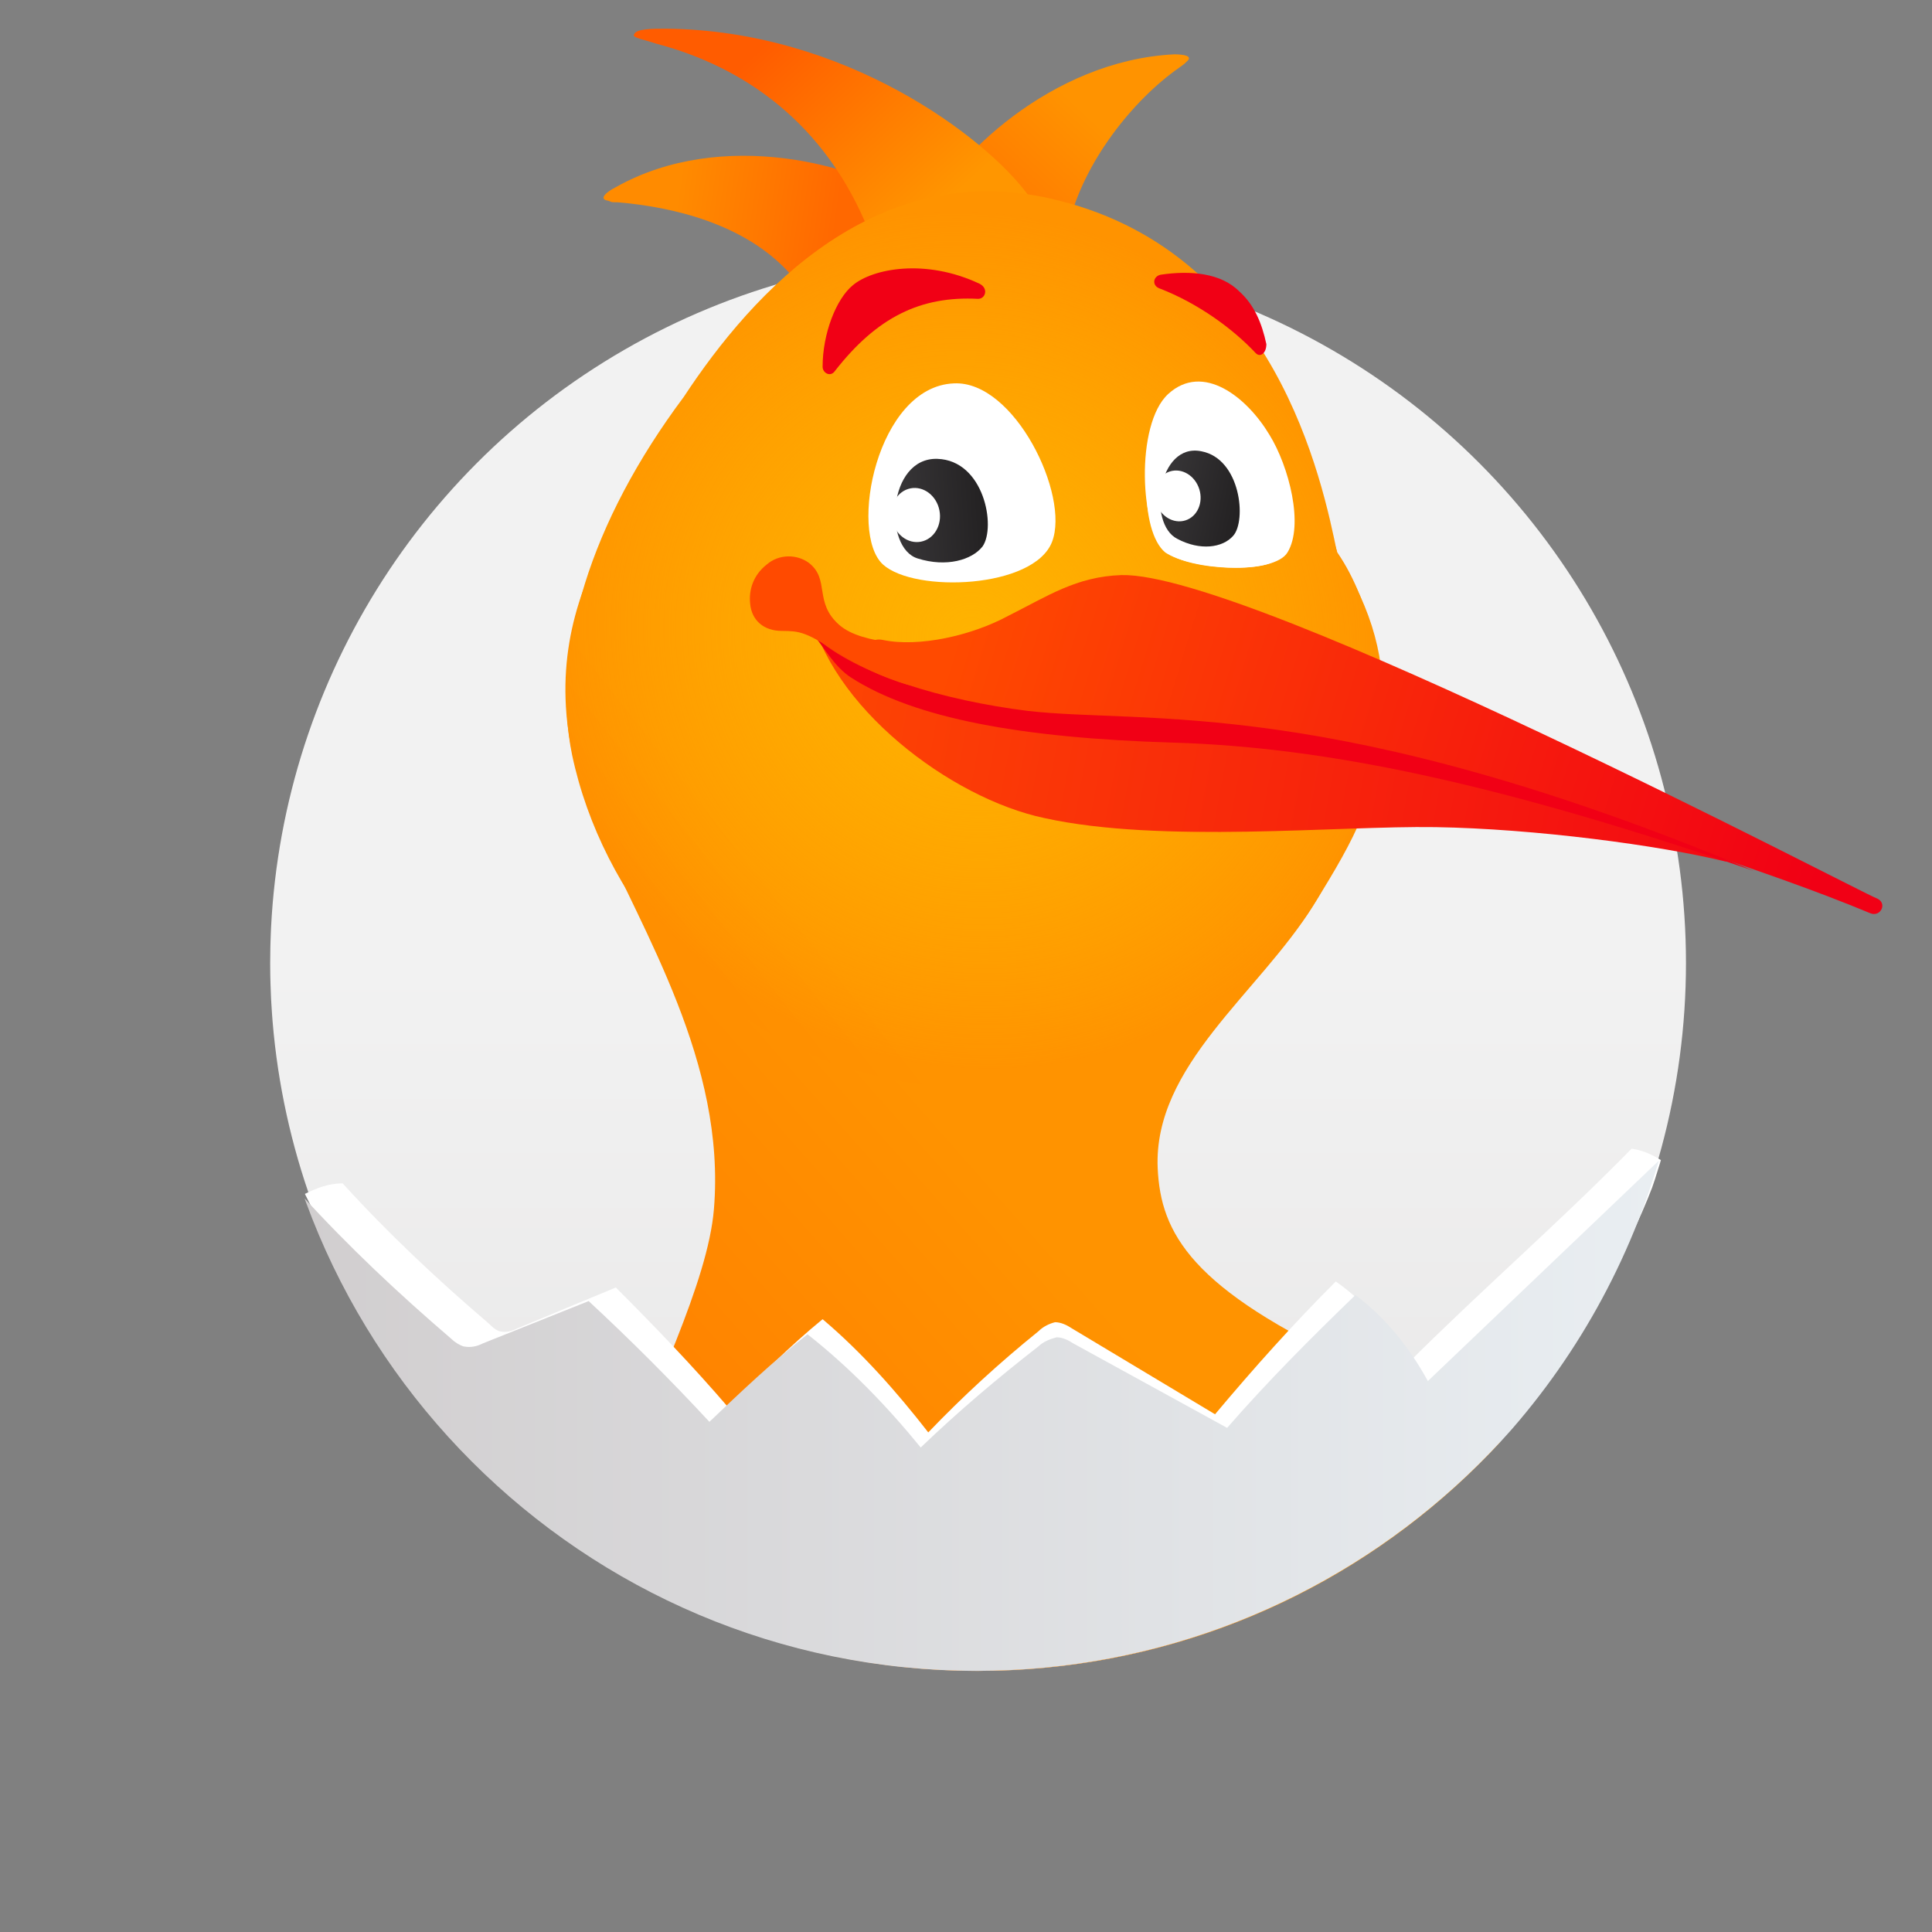 <?xml version="1.0" encoding="utf-8"?>
<!-- Generator: Adobe Illustrator 23.0.2, SVG Export Plug-In . SVG Version: 6.00 Build 0)  -->
<svg version="1.1" id="Layer_1" xmlns="http://www.w3.org/2000/svg" xmlns:xlink="http://www.w3.org/1999/xlink" x="0px" y="0px"
	 viewBox="0 0 128 128" style="enable-background:new 0 0 128 128;" xml:space="preserve">
<rect x="0" y="0" width="128" height="128" fill="#808080" stroke="none"/>
<style type="text/css">
	.st0{clip-path:url(#XMLID_2_);fill:url(#XMLID_3_);}
	.st1{clip-path:url(#XMLID_2_);}
	.st2{fill:url(#XMLID_4_);}
	.st3{fill:url(#XMLID_5_);}
	.st4{fill:url(#XMLID_6_);}
	.st5{fill:url(#XMLID_7_);}
	.st6{fill:none;}
	.st7{fill:url(#XMLID_8_);}
	.st8{fill:url(#XMLID_9_);}
	.st9{fill:#FFFFFF;}
	.st10{fill:#F10015;}
	.st11{fill:url(#XMLID_10_);}
	.st12{fill:url(#XMLID_11_);}
	.st13{fill:url(#XMLID_12_);}
	.st14{fill:url(#XMLID_13_);}
	.st15{fill:#FF4A00;}
	.st16{clip-path:url(#SVGID_2_);}
	.st17{fill:url(#SVGID_3_);}
</style>
<g id="XMLID_304_">
	<defs>
		<path id="XMLID_305_" d="M140.1,69.4c-0.8,1.5-24.7,0.8-28.6-0.5C109,92.4,89,110.7,64.8,110.7c-25.9,0-46.9-21-46.9-46.9
			c0-12.2,4.6-23.2,12.2-31.6c5.6-6.1-0.7-25.4,1.8-27.1c21-15,48.6-10.4,67.7,6.1C130,31.8,142,65.8,140.1,69.4z"/>
	</defs>
	<clipPath id="XMLID_2_">
		<use xlink:href="#XMLID_305_"  style="overflow:visible;"/>
	</clipPath>
	<linearGradient id="XMLID_3_" gradientUnits="userSpaceOnUse" x1="64.821" y1="110.7" x2="64.821" y2="16.852">
		<stop  offset="0" style="stop-color:#E6E5E5"/>
		<stop  offset="0.5" style="stop-color:#F2F2F2"/>
	</linearGradient>
	<circle id="XMLID_333_" class="st0" cx="64.8" cy="63.8" r="46.9"/>
	<g id="XMLID_307_" class="st1">
		<linearGradient id="XMLID_4_" gradientUnits="userSpaceOnUse" x1="72.15" y1="7.678" x2="62.366" y2="18.09">
			<stop  offset="0" style="stop-color:#FF9300"/>
			<stop  offset="1" style="stop-color:#FF6800"/>
		</linearGradient>
		<path id="XMLID_332_" class="st2" d="M70.8,14.9c1-4.2,4.3-8.3,7.3-10.4c0.4-0.3,0.3-0.2,0.5-0.4c0.5-0.4-0.2-0.5-0.8-0.5
			C69.6,4,63,10.6,61.5,14.1L70.8,14.9z"/>
		
			<linearGradient id="XMLID_5_" gradientUnits="userSpaceOnUse" x1="187.91" y1="501.535" x2="197.761" y2="505.781" gradientTransform="matrix(0.967 -0.256 0.256 0.967 -265.325 -423.404)">
			<stop  offset="1.175861e-03" style="stop-color:#FF8B00"/>
			<stop  offset="1" style="stop-color:#FF6800"/>
		</linearGradient>
		<path id="XMLID_331_" class="st3" d="M52.4,18.2c-3-3.4-7.9-4.5-11.5-4.8c-0.5,0-0.3,0-0.6-0.1c-0.7-0.1-0.1-0.6,0.5-0.9
			C47.9,8.4,57,11,60.1,13.3L52.4,18.2z"/>
		
			<linearGradient id="XMLID_6_" gradientUnits="userSpaceOnUse" x1="203.54" y1="506.977" x2="196.173" y2="492.944" gradientTransform="matrix(0.967 -0.256 0.256 0.967 -265.325 -423.404)">
			<stop  offset="0" style="stop-color:#FF9600"/>
			<stop  offset="1" style="stop-color:#FF5C00"/>
		</linearGradient>
		<path id="XMLID_330_" class="st4" d="M68.1,12.9c-2.8-3.8-12.1-10.9-24-11c-0.9,0-2,0-2.1,0.4c-0.1,0.2,0.6,0.3,1.5,0.6
			c5.7,1.5,11.2,5.2,14.1,12.5L68.1,12.9z"/>
		<linearGradient id="XMLID_7_" gradientUnits="userSpaceOnUse" x1="74.053" y1="87.107" x2="42.567" y2="114.948">
			<stop  offset="0" style="stop-color:#FF9300"/>
			<stop  offset="1" style="stop-color:#FF7800"/>
		</linearGradient>
		<path id="XMLID_329_" class="st5" d="M90,90.5c-11.1-5.1-13.1-8.8-13.3-13.1c-0.3-6.8,6.7-11.6,10.3-17.4c3-4.8,4.1-7.1,4.4-11.2
			c0.4-3.6-0.4-8.7-2.8-12.2c-1.5-5.1-5.2-17.2-19.4-20.7c-11.9-2.9-17.9,5.1-22.8,11.8c-6.2,6.4-12.2,15-6.9,27
			c3.1,7.1,8.6,15.7,7.8,25.4c-0.8,9.7-14.4,28.5-9.2,39.8c20.9,45.2,58.1,36.5,70.6,21.9C122,126.2,121.6,104.9,90,90.5z"/>
		<path id="XMLID_328_" class="st6" d="M90,90.5c-11.1-5.1-13.1-8.8-13.3-13.1c-0.3-6.8,6.7-11.6,10.3-17.4c3-4.8,4.1-7.1,4.4-11.2
			c0.4-3.6-0.4-8.7-2.8-12.2c-1.5-5.1-5.2-17.2-19.4-20.7c-11.9-2.9-17.9,5.1-22.8,11.8c-6.2,6.4-12.2,15-6.9,27
			c3.1,7.1,8.6,15.7,7.8,25.4c-0.8,9.7-14.4,28.5-9.2,39.8c20.9,45.2,58.1,36.5,70.6,21.9C122,126.2,121.6,104.9,90,90.5z"/>
		
			<linearGradient id="XMLID_8_" gradientUnits="userSpaceOnUse" x1="74.317" y1="56.163" x2="32.159" y2="87.781" gradientTransform="matrix(1 -4.873857e-04 3.894467e-02 1 -27.061 -0.587)">
			<stop  offset="0" style="stop-color:#FF9300"/>
			<stop  offset="1" style="stop-color:#FF7800"/>
		</linearGradient>
		<path id="XMLID_327_" class="st7" d="M88,58.2c3.9-8.1,5.4-13.9,0.6-21.5c-1-4.9-4.1-19.8-18.4-23.4c-12-3.1-20.3,6-24.9,13
			c-6.2,8.3-8.8,16.8-7.4,23.7c2,9.5,9.3,17.8,17.5,20.5C72.5,76.3,84.8,65,88,58.2z"/>
		
			<radialGradient id="XMLID_9_" cx="89.814" cy="43.036" r="28.441" gradientTransform="matrix(1 -4.873857e-04 3.894467e-02 1 -27.061 -0.587)" gradientUnits="userSpaceOnUse">
			<stop  offset="0" style="stop-color:#FFB300"/>
			<stop  offset="1" style="stop-color:#FFC100;stop-opacity:0"/>
		</radialGradient>
		<path id="XMLID_326_" class="st8" d="M88,58.2c3.9-8.1,5.4-13.9,0.6-21.5c-1-4.9-4.1-19.8-18.4-23.4c-12-3.1-20.3,6-24.9,13
			c-6.2,8.3-8.8,16.8-7.4,23.7c2,9.5,9.3,17.8,17.5,20.5C72.5,76.3,84.8,65,88,58.2z"/>
		<path id="XMLID_325_" class="st9" d="M84.9,36.8c1-1.7,0.1-5.4-1.3-7.4c-1.4-2-4-3.7-6.1-1.8c-2,1.8-2,7.6-0.3,9
			C78.8,37.7,84.1,38.1,84.9,36.8z"/>
		<path id="XMLID_324_" class="st10" d="M64.8,19.8c-3.8-0.2-6.7,1.2-9.5,4.8c-0.3,0.4-0.8,0.1-0.8-0.3c0-2.2,0.9-4.5,2-5.4
			c1.3-1.1,4.8-1.8,8.4-0.1C65.5,19.1,65.3,19.8,64.8,19.8z"/>
		<path id="XMLID_321_" class="st10" d="M83.2,23.4c-1.5-1.6-3.8-3.3-6.4-4.3c-0.5-0.2-0.4-0.8,0.1-0.9c2-0.3,4-0.1,5.2,1.1
			c1,0.9,1.5,2.1,1.8,3.5C83.9,23.4,83.5,23.7,83.2,23.4z"/>
		<path id="XMLID_320_" class="st6" d="M86.5,56c4.8-7.8,4.3-14.2,1.2-19.3c-1.5-5.3-3.3-19.8-17.5-23.4
			c-11.9-3.1-19.8,6.5-24.8,13.5c-6.2,6.8-8.9,15.9-7.8,22.8c1.6,9.5,9.2,16.2,15.7,18.7C70.1,74.7,80.2,66.2,86.5,56z"/>
		<path id="XMLID_318_" class="st9" d="M85.3,36.6c1.1-1.8,0.1-5.7-1.2-7.8c-1.5-2.5-4.4-4.8-6.7-2.7c-2.2,2-1.9,9.1-0.1,10.5
			C78.8,37.8,84.4,38.1,85.3,36.6z"/>
		<path id="XMLID_317_" class="st9" d="M58.5,37.4c2.1,1.9,10,1.6,11.2-1.5c1.2-3.1-2.5-10.7-6.5-10.5
			C58.1,25.6,56.2,35.3,58.5,37.4z"/>
		
			<linearGradient id="XMLID_10_" gradientUnits="userSpaceOnUse" x1="-66.182" y1="-139.732" x2="-60.661" y2="-139.732" gradientTransform="matrix(0.979 0.196 -0.204 0.981 113.11 182.5)">
			<stop  offset="0" style="stop-color:#383638"/>
			<stop  offset="1" style="stop-color:#232122"/>
		</linearGradient>
		<path id="XMLID_316_" class="st11" d="M81.7,35.5c0.9-1,0.5-5.1-2.1-5.6c-2.9-0.6-3.6,4.8-1.6,5.8C79.5,36.5,81,36.3,81.7,35.5z"
			/>
		
			<linearGradient id="XMLID_11_" gradientUnits="userSpaceOnUse" x1="246.051" y1="253.933" x2="252.13" y2="253.933" gradientTransform="matrix(0.998 -6.411985e-02 6.411985e-02 0.998 -202.547 -203.605)">
			<stop  offset="0" style="stop-color:#383638"/>
			<stop  offset="1" style="stop-color:#232122"/>
		</linearGradient>
		<path id="XMLID_315_" class="st12" d="M65.1,36.2c0.9-1.3,0.1-5.7-3-5.8c-3.3-0.1-3.6,5.9-1.3,6.6C62.7,37.6,64.4,37.1,65.1,36.2z
			"/>
		
			<ellipse id="XMLID_314_" transform="matrix(0.981 -0.193 0.193 0.981 -5.458 12.384)" class="st9" cx="60.7" cy="34.1" rx="1.6" ry="1.8"/>
		
			<ellipse id="XMLID_313_" transform="matrix(0.954 -0.301 0.301 0.954 -6.261 25.043)" class="st9" cx="78" cy="32.8" rx="1.5" ry="1.7"/>
		<g id="XMLID_308_">
			
				<linearGradient id="XMLID_12_" gradientUnits="userSpaceOnUse" x1="51.294" y1="-1.488" x2="133.311" y2="6.63" gradientTransform="matrix(0.997 8.336675e-02 -8.336675e-02 0.997 -8.358 39.202)">
				<stop  offset="0" style="stop-color:#FF5100"/>
				<stop  offset="1" style="stop-color:#F10015"/>
			</linearGradient>
			<path id="XMLID_312_" class="st13" d="M78.5,41.2c7.2,1.1,17.7,6.5,24.6,9.8c3.2,1.5,5.3,2.4,6.2,3c1.3,0.8,5.1,3.1,5.1,3.1
				c-4.4-1.1-12.8-2.2-19.3-2.3c-6.5-0.1-18.2,1.1-25.9-0.6c-6.2-1.3-14.3-7.4-15.6-14c3.6,4.7,9.5,3.4,13.8,2.6
				C71.8,42,78.5,41.2,78.5,41.2z"/>
			
				<linearGradient id="XMLID_13_" gradientUnits="userSpaceOnUse" x1="-434.513" y1="-382.642" x2="-501.247" y2="-383.249" gradientTransform="matrix(0.959 0.285 -0.285 0.959 428.18 548.789)">
				<stop  offset="0" style="stop-color:#F10015"/>
				<stop  offset="0.89" style="stop-color:#FF4A00"/>
			</linearGradient>
			<path id="XMLID_311_" class="st14" d="M74.3,38.1c-3,0.1-4.9,1.4-7.5,2.7c-2.4,1.3-5.9,2.1-8.3,1.6c-1.4-0.3-1.7,1.7,0,2.5
				c3.8,1.7,12,3.3,21.8,3.5c9.2,0.2,22.8,4.7,32.4,8c3.8,1.3,7.6,2.6,11.2,4.1c0.7,0.3,1.2-0.7,0.4-1
				C123.4,59.2,82.9,37.9,74.3,38.1z"/>
			<path id="XMLID_310_" class="st10" d="M68.1,47.1c7.9,0.9,20.1-1.1,48.1,10.6c-16.9-5.8-28.3-8.2-38.5-8.5
				c-10-0.3-17.1-1.6-21.3-4.3c-1.1-0.7-1.8-2-2.4-2.7C56.8,44.7,62.5,46.4,68.1,47.1z"/>
			<path id="XMLID_309_" class="st15" d="M59.2,42.6c-1.5-0.2-2.8-0.5-3.6-1.2c-1.7-1.5-0.6-3-2-4.1c-0.8-0.6-2-0.6-2.8,0.1
				c-0.9,0.7-1.2,1.7-1.1,2.6c0.1,1.1,0.9,1.8,2.1,1.8c1.2,0,1.6,0.1,3.5,1.3c1.1,0.7,2.5,1.5,4.3,2.1
				C63.5,46.5,61.7,42.9,59.2,42.6z"/>
		</g>
	</g>
</g>
<g>
	<defs>
		<path id="SVGID_1_" d="M140.6,69c-0.8,1.5-24.9,0.8-28.9-0.5c-2.5,23.7-22.6,42.2-47,42.2c-26.1,0-47.3-21.2-47.3-47.3
			c0-12.3,4.7-23.4,12.3-31.8C35.3,25.5,29,6,31.5,4.3c21.2-15.1,48.9-10.4,68.2,6.1C130.5,31.1,142.5,65.3,140.6,69z"/>
	</defs>
	<clipPath id="SVGID_2_">
		<use xlink:href="#SVGID_1_"  style="overflow:visible;"/>
	</clipPath>
	<g class="st16">
		<path class="st9" d="M88.5,84.9c-2.8,2.8-5.4,5.7-8,8.8L71,88c-0.3-0.2-0.7-0.4-1.1-0.4c-0.4,0.1-0.8,0.3-1.1,0.6
			c-2.6,2.1-5,4.3-7.3,6.7c-2.1-2.7-4.4-5.3-7-7.5c-2.2,1.8-4.2,3.8-6.2,5.9c-2.4-2.8-4.9-5.4-7.5-8L34.3,88
			c-0.4,0.2-0.8,0.3-1.2,0.2c-0.3-0.1-0.5-0.3-0.7-0.5c-3.4-2.9-6.7-6-9.7-9.3c-0.9,0-1.7,0.3-2.5,0.7c7.4,15.2,27.6,30.7,44.8,30.7
			c19.3,0,39-14.6,45.1-32.9c-0.6-0.4-1.3-0.7-2-0.8c-4.8,4.9-10,9.4-14.9,14.3C92.1,88.2,90.5,86.3,88.5,84.9L88.5,84.9z"/>
		
			<linearGradient id="SVGID_3_" gradientUnits="userSpaceOnUse" x1="20" y1="36.123" x2="109.9" y2="36.123" gradientTransform="matrix(1 0 0 -1 0 130)">
			<stop  offset="0" style="stop-color:#D1CECF"/>
			<stop  offset="1" style="stop-color:#E9EEF2"/>
		</linearGradient>
		<path class="st17" d="M89.8,85.8c-2.9,2.8-5.8,5.7-8.5,8.8L71.1,89c-0.3-0.2-0.7-0.4-1.1-0.4c-0.4,0.1-0.9,0.3-1.2,0.6
			c-2.7,2.1-5.3,4.3-7.8,6.7c-2.2-2.7-4.7-5.3-7.5-7.5c-2.3,1.8-4.4,3.8-6.5,5.8c-2.6-2.8-5.2-5.4-8-8L32,89
			c-0.4,0.2-0.8,0.3-1.3,0.2c-0.3-0.1-0.6-0.3-0.8-0.5c-3.5-3-6.8-6.1-9.9-9.5c8.6,24.6,35.6,37.6,60.2,29
			c14.4-5,25.4-16.7,29.7-31.3L94.6,91.5C93.4,89.3,91.8,87.3,89.8,85.8z"/>
	</g>
</g>
</svg>
